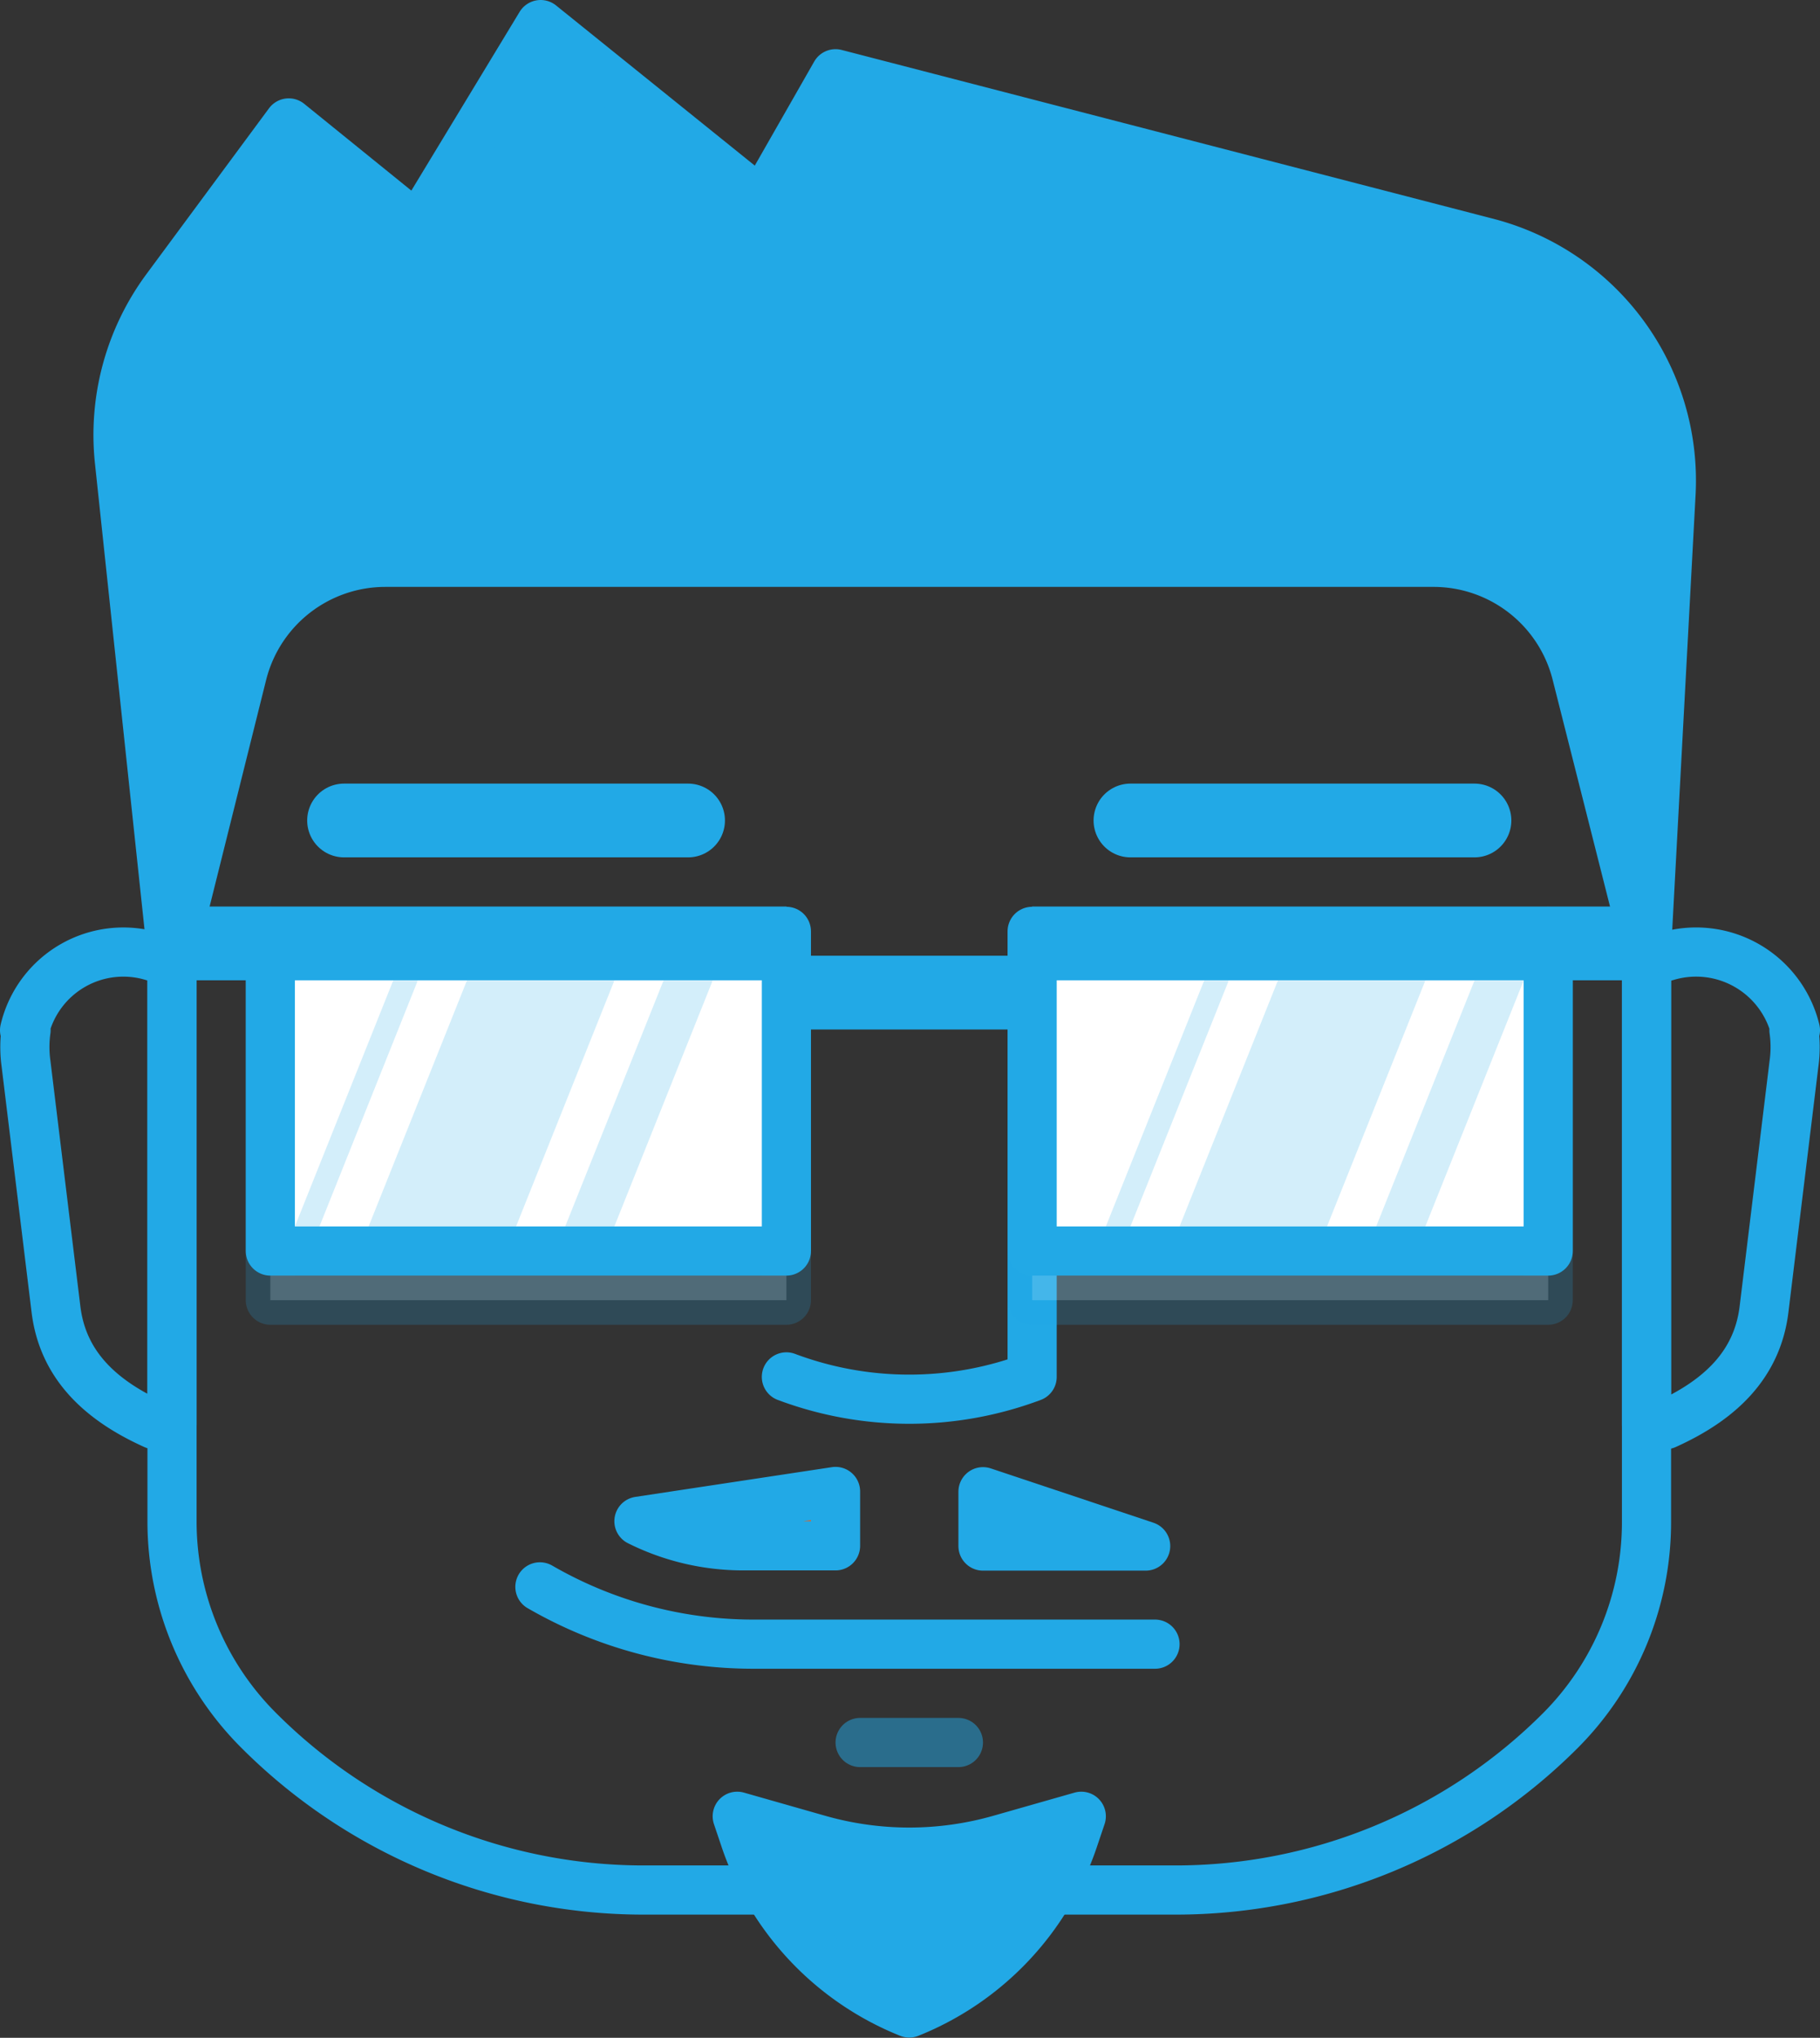 <svg id="Layer_1" data-name="Layer 1" xmlns="http://www.w3.org/2000/svg" viewBox="0 0 74.06 82.88"><rect x="0" y="0" width="74.06" height="82.88" fill="#333333" stroke="none"/><defs><style>.cls-1{fill:none;}.cls-1,.cls-11,.cls-2,.cls-3,.cls-4,.cls-5,.cls-6,.cls-7,.cls-8{stroke:#22a9e6;stroke-linejoin:round;}.cls-1,.cls-11,.cls-2,.cls-3,.cls-5,.cls-6,.cls-7,.cls-8{stroke-linecap:round;}.cls-1,.cls-11,.cls-2,.cls-3,.cls-6,.cls-7{stroke-width:2px;}.cls-2,.cls-3,.cls-4,.cls-5,.cls-7{fill:#fff;}.cls-2,.cls-9{opacity:0.2;}.cls-4,.cls-5,.cls-8{stroke-width:3px;}.cls-10,.cls-6{fill:#22a9e6;}.cls-7{opacity:0.5;}.cls-11{fill:#e65f22;}</style></defs><title>bryanIllustrations</title><path class="cls-1" d="M851,282v45a12,12,0,0,0,3.51,8.49h0A22.14,22.14,0,0,0,870.17,342h21.66a22.14,22.14,0,0,0,15.66-6.48h0A12,12,0,0,0,911,327V282H851Z" transform="translate(-844 -265.13)"/><path class="cls-1" d="M886,304v17.13h0a14.23,14.23,0,0,1-10,0h0" transform="translate(-844 -265.13)"/><polyline class="cls-2" points="32 39.88 32 52.88 11 52.88 11 39.88"/><polyline class="cls-2" points="63 39.88 63 52.88 42 52.88 42 39.88"/><polyline class="cls-3" points="32 37.88 32 50.88 11 50.88 11 37.88"/><line class="cls-4" x1="7" y1="38.37" x2="32" y2="38.37"/><line class="cls-5" x1="14" y1="33.37" x2="28" y2="33.37"/><line class="cls-5" x1="46" y1="33.37" x2="60" y2="33.37"/><polyline class="cls-3" points="63 37.88 63 50.88 42 50.88 42 37.88"/><line class="cls-4" x1="42" y1="38.37" x2="67" y2="38.37"/><path class="cls-1" d="M891,332H874.65a17.36,17.36,0,0,1-8.68-2.33h0" transform="translate(-844 -265.13)"/><path class="cls-1" d="M911,304.25l0.81-.22a4.16,4.16,0,0,1,5.25,3H917a4.91,4.91,0,0,1,0,1.37l-1.22,10c-0.28,2.23-1.78,3.67-4,4.67H911V304.25Z" transform="translate(-844 -265.13)"/><path class="cls-1" d="M851,304.25l-0.78-.22a4.13,4.13,0,0,0-5.22,3h0.06a4.91,4.91,0,0,0,0,1.37l1.22,10c0.28,2.23,1.78,3.67,4,4.67H851V304.25Z" transform="translate(-844 -265.13)"/><path class="cls-6" d="M851,304l2.86-11.46a6,6,0,0,1,5.82-4.54h42.65a6,6,0,0,1,5.82,4.53L911,303.79l1-18.61A10,10,0,0,0,904.53,275L878,268.13l-3,5.25-9-7.25-5,8.25-5.25-4.25-5,6.76a10,10,0,0,0-1.89,7Z" transform="translate(-844 -265.13)"/><line class="cls-7" x1="39" y1="70.87" x2="35" y2="70.87"/><line class="cls-8" x1="41" y1="40.37" x2="33" y2="40.37"/><g class="cls-9"><polygon class="cls-10" points="21 49.88 15 49.88 19 39.88 25 39.88 21 49.88"/><polygon class="cls-10" points="13 49.88 12 49.88 16 39.88 17 39.88 13 49.88"/><polygon class="cls-10" points="25 49.88 23 49.88 27 39.88 29 39.88 25 49.88"/><polygon class="cls-10" points="54 49.88 48 49.88 52 39.88 58 39.88 54 49.88"/><polygon class="cls-10" points="46 49.88 45 49.88 49 39.88 50 39.88 46 49.88"/><polygon class="cls-10" points="58 49.88 56 49.88 60 39.88 62 39.88 58 49.88"/></g><path class="cls-6" d="M874.3,339.89L874,339l3.3,0.94a13.46,13.46,0,0,0,7.4,0L888,339l-0.3.89A11.61,11.61,0,0,1,881,347h0A11.61,11.61,0,0,1,874.3,339.89Z" transform="translate(-844 -265.13)"/><polygon class="cls-11" points="40 60.67 40 62.88 46.62 62.88 40 60.67"/><path class="cls-11" d="M878,325.79V328h-3.76a9.48,9.48,0,0,1-4.24-1h0Z" transform="translate(-844 -265.13)"/></svg>